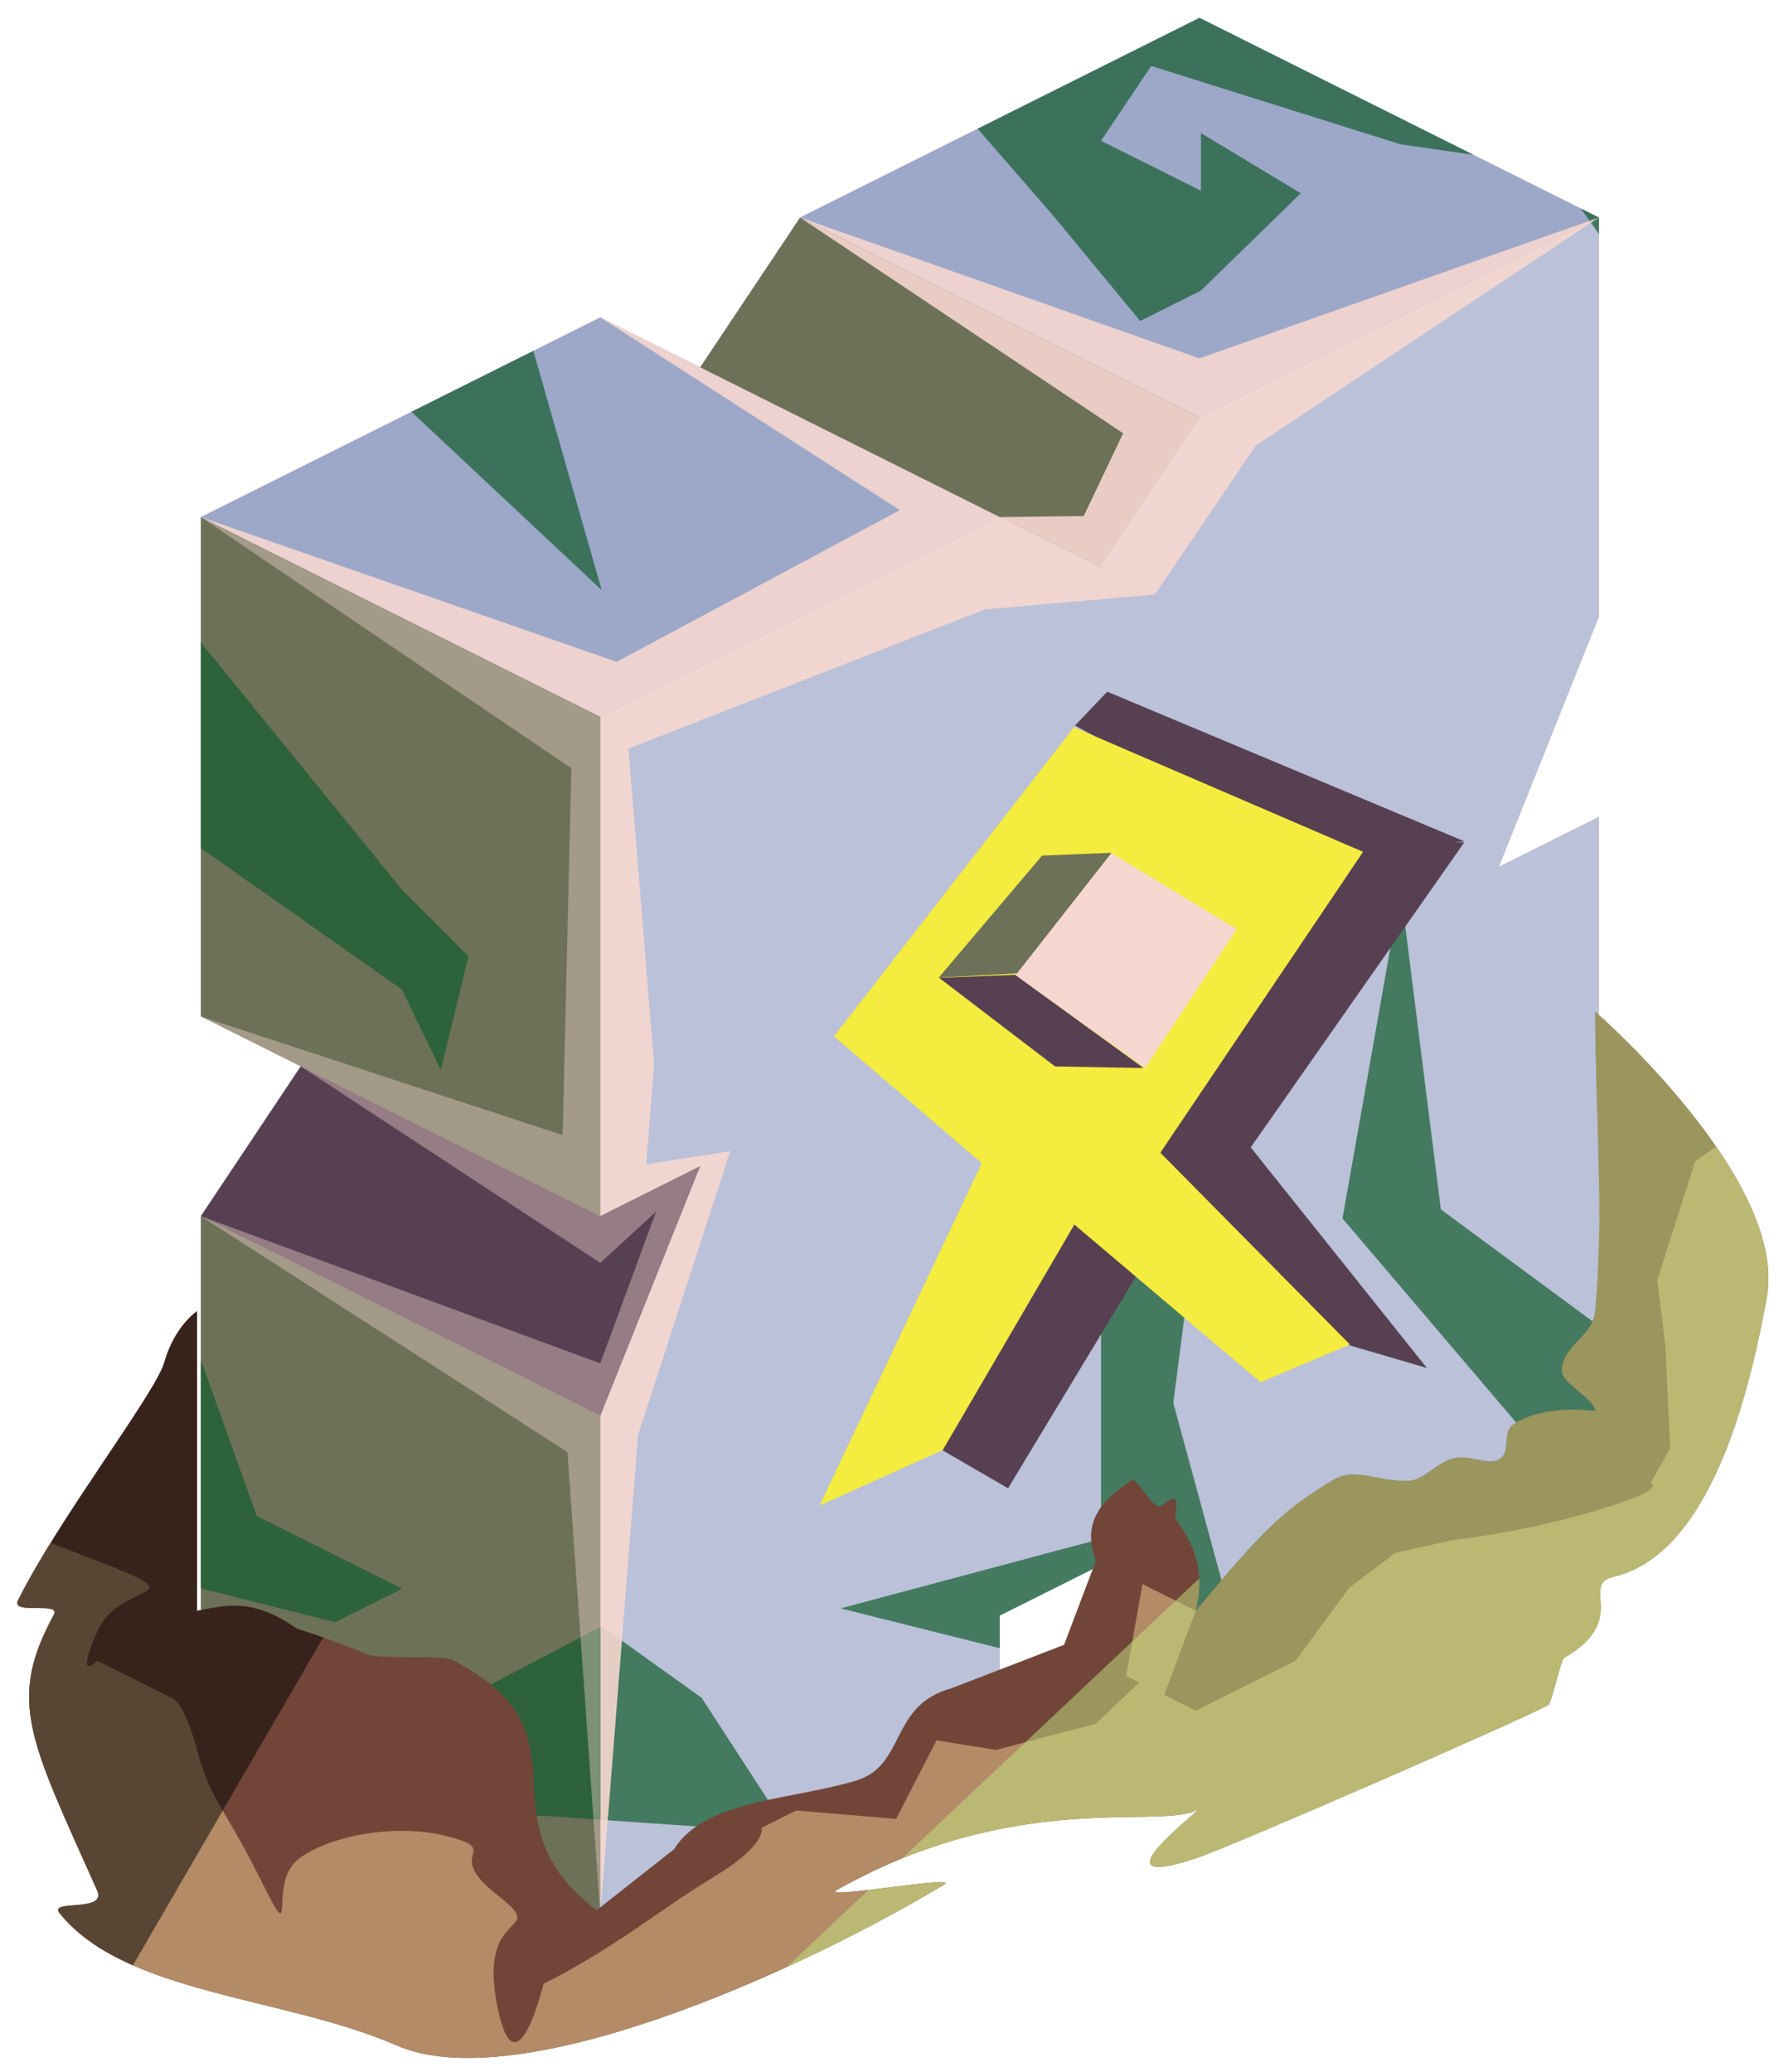 <?xml version="1.0" encoding="UTF-8" standalone="no"?><!DOCTYPE svg PUBLIC "-//W3C//DTD SVG 1.1//EN" "http://www.w3.org/Graphics/SVG/1.1/DTD/svg11.dtd"><svg width="100%" height="100%" viewBox="0 0 91 106" version="1.1" xmlns="http://www.w3.org/2000/svg" xmlns:xlink="http://www.w3.org/1999/xlink" xml:space="preserve" xmlns:serif="http://www.serif.com/" style="fill-rule:evenodd;clip-rule:evenodd;stroke-linejoin:round;stroke-miterlimit:1.414;"><g id="X_Runestone_grass_runes_1"><g id="F_Runestone_runes_1"><g><g><g><path d="M61.357,0.91l20.434,10.217l-20.434,10.217l-20.434,-10.217l20.434,-10.217Z" style="fill:#9da8c9;"/><clipPath id="_clip1"><path d="M61.357,0.91l20.434,10.217l-20.434,10.217l-20.434,-10.217l20.434,-10.217Z"/></clipPath><g clip-path="url(#_clip1)"><path d="M84.422,69.78l-10.719,-7.911l-2.055,-16.353l-2.977,16.814l10.72,12.6l-15.707,10.328l-3.668,-13.492l1.415,-10.925l-5.109,4.654l0,13.226l-13.317,3.559l10.939,2.739l-11.143,12.484l-6.913,-10.65l-5.108,-3.655l-18.08,9.472l15.264,0.231l12.413,0.867l-4.489,7.709l-30.651,0.962l-2.387,-27.633l7.496,6.469l6.792,1.713l3.425,-1.713l-7.428,-3.714l-4.457,-12.445l-0.848,-23.451l12.733,8.959l1.983,4.117l1.42,-5.818l-3.403,-3.407l-11.817,-14.526l4.26,-17.456l17.774,16.656l-5.109,-17.88l11.545,-5.772l8.889,-4.445l7.848,9.033l4.367,5.294l3.111,-1.555l5.109,-4.978l-5.109,-3.079l0,2.948l-5.109,-2.554l2.564,-3.827l12.762,4.011l7.677,1.1l7.649,10.829l-1.661,12.599l1.661,31.482l7.734,-67.653l-72.439,-2.166l-40.256,53.098l18.116,65.252l76.628,-0.637l7.665,-41.51" style="fill:#135c2e;fill-opacity:0.7;"/><path d="M81.791,11.127l-20.434,7.207l-20.434,-7.207l16.528,11.038l-2.016,4.234l-4.295,0.054l-20.434,-10.217l15.326,9.86l-14.488,7.762l-21.272,-7.405l18.954,12.849l-0.446,18.765l-18.508,-6.071l5.108,2.554l15.326,10.054l2.854,-2.621l-2.854,7.762l-20.434,-7.532l18.752,12.069l1.682,23.69l1.936,-24.575l4.713,-14.509l-4.299,0.676l0.404,-5.141l-1.311,-16.129l18.225,-7.116l8.697,-0.76l5.175,-7.629l17.545,-11.662Z" style="fill:#f6d7d0;fill-opacity:0.9;"/></g><path d="M30.706,16.236l-20.434,10.217l20.434,10.217l20.434,-10.217l-20.434,-10.217" style="fill:#9da8c9;"/><clipPath id="_clip2"><path d="M30.706,16.236l-20.434,10.217l20.434,10.217l20.434,-10.217l-20.434,-10.217"/></clipPath><g clip-path="url(#_clip2)"><path d="M84.422,69.78l-10.719,-7.911l-2.055,-16.353l-2.977,16.814l10.72,12.6l-15.707,10.328l-3.668,-13.492l1.415,-10.925l-5.109,4.654l0,13.226l-13.317,3.559l10.939,2.739l-11.143,12.484l-6.913,-10.65l-5.108,-3.655l-18.08,9.472l15.264,0.231l12.413,0.867l-4.489,7.709l-30.651,0.962l-2.387,-27.633l7.496,6.469l6.792,1.713l3.425,-1.713l-7.428,-3.714l-4.457,-12.445l-0.848,-23.451l12.733,8.959l1.983,4.117l1.42,-5.818l-3.403,-3.407l-11.817,-14.526l4.26,-17.456l17.774,16.656l-5.109,-17.88l11.545,-5.772l8.889,-4.445l7.848,9.033l4.367,5.294l3.111,-1.555l5.109,-4.978l-5.109,-3.079l0,2.948l-5.109,-2.554l2.564,-3.827l12.762,4.011l7.677,1.1l7.649,10.829l-1.661,12.599l1.661,31.482l7.734,-67.653l-72.439,-2.166l-40.256,53.098l18.116,65.252l76.628,-0.637l7.665,-41.51" style="fill:#135c2e;fill-opacity:0.7;"/><path d="M81.791,11.127l-20.434,7.207l-20.434,-7.207l16.528,11.038l-2.016,4.234l-4.295,0.054l-20.434,-10.217l15.326,9.86l-14.488,7.762l-21.272,-7.405l18.954,12.849l-0.446,18.765l-18.508,-6.071l5.108,2.554l15.326,10.054l2.854,-2.621l-2.854,7.762l-20.434,-7.532l18.752,12.069l1.682,23.69l1.936,-24.575l4.713,-14.509l-4.299,0.676l0.404,-5.141l-1.311,-16.129l18.225,-7.116l8.697,-0.76l5.175,-7.629l17.545,-11.662Z" style="fill:#f6d7d0;fill-opacity:0.9;"/></g><path d="M40.923,11.127l-5.109,7.663l20.435,10.217l5.108,-7.663l-20.434,-10.217Z" style="fill:#6c7157;"/><clipPath id="_clip3"><path d="M40.923,11.127l-5.109,7.663l20.435,10.217l5.108,-7.663l-20.434,-10.217Z"/></clipPath><g clip-path="url(#_clip3)"><path d="M84.422,69.78l-10.719,-7.911l-2.055,-16.353l-2.977,16.814l10.72,12.6l-15.707,10.328l-3.668,-13.492l1.415,-10.925l-5.109,4.654l0,13.226l-13.317,3.559l10.939,2.739l-11.143,12.484l-6.913,-10.65l-5.108,-3.655l-18.08,9.472l15.264,0.231l12.413,0.867l-4.489,7.709l-30.651,0.962l-2.387,-27.633l7.496,6.469l6.792,1.713l3.425,-1.713l-7.428,-3.714l-4.457,-12.445l-0.848,-23.451l12.733,8.959l1.983,4.117l1.42,-5.818l-3.403,-3.407l-11.817,-14.526l4.26,-17.456l17.774,16.656l-5.109,-17.88l11.545,-5.772l8.889,-4.445l7.848,9.033l4.367,5.294l3.111,-1.555l5.109,-4.978l-5.109,-3.079l0,2.948l-5.109,-2.554l2.564,-3.827l12.762,4.011l7.677,1.1l7.649,10.829l-1.661,12.599l1.661,31.482l7.734,-67.653l-72.439,-2.166l-40.256,53.098l18.116,65.252l76.628,-0.637l7.665,-41.51" style="fill:#135c2e;fill-opacity:0.7;"/><path d="M81.791,11.127l-20.434,7.207l-20.434,-7.207l16.528,11.038l-2.016,4.234l-4.295,0.054l-20.434,-10.217l15.326,9.86l-14.488,7.762l-21.272,-7.405l18.954,12.849l-0.446,18.765l-18.508,-6.071l5.108,2.554l15.326,10.054l2.854,-2.621l-2.854,7.762l-20.434,-7.532l18.752,12.069l1.682,23.69l1.936,-24.575l4.713,-14.509l-4.299,0.676l0.404,-5.141l-1.311,-16.129l18.225,-7.116l8.697,-0.76l5.175,-7.629l17.545,-11.662Z" style="fill:#f6d7d0;fill-opacity:0.9;"/></g><path d="M81.791,11.127l-20.434,10.217l-5.108,7.663l-5.109,-2.554l-20.434,10.217l0,25.543l5.108,-2.555l-5.108,12.772l0,25.542l20.434,-10.217l0,-5.108l5.109,-2.554l5.108,2.554l20.434,-10.217l0,-30.651l-5.108,2.554l5.108,-12.772l0,-20.434" style="fill:#bac1d8;"/><clipPath id="_clip4"><path d="M81.791,11.127l-20.434,10.217l-5.108,7.663l-5.109,-2.554l-20.434,10.217l0,25.543l5.108,-2.555l-5.108,12.772l0,25.542l20.434,-10.217l0,-5.108l5.109,-2.554l5.108,2.554l20.434,-10.217l0,-30.651l-5.108,2.554l5.108,-12.772l0,-20.434"/></clipPath><g clip-path="url(#_clip4)"><path d="M84.422,69.78l-10.719,-7.911l-2.055,-16.353l-2.977,16.814l10.72,12.6l-15.707,10.328l-3.668,-13.492l1.415,-10.925l-5.109,4.654l0,13.226l-13.317,3.559l10.939,2.739l-11.143,12.484l-6.913,-10.65l-5.108,-3.655l-18.08,9.472l15.264,0.231l12.413,0.867l-4.489,7.709l-30.651,0.962l-2.387,-27.633l7.496,6.469l6.792,1.713l3.425,-1.713l-7.428,-3.714l-4.457,-12.445l-0.848,-23.451l12.733,8.959l1.983,4.117l1.42,-5.818l-3.403,-3.407l-11.817,-14.526l4.26,-17.456l17.774,16.656l-5.109,-17.88l11.545,-5.772l8.889,-4.445l7.848,9.033l4.367,5.294l3.111,-1.555l5.109,-4.978l-5.109,-3.079l0,2.948l-5.109,-2.554l2.564,-3.827l12.762,4.011l7.677,1.1l7.649,10.829l-1.661,12.599l1.661,31.482l7.734,-67.653l-72.439,-2.166l-40.256,53.098l18.116,65.252l76.628,-0.637l7.665,-41.51" style="fill:#135c2e;fill-opacity:0.7;"/><path d="M81.791,11.127l-20.434,7.207l-20.434,-7.207l16.528,11.038l-2.016,4.234l-4.295,0.054l-20.434,-10.217l15.326,9.86l-14.488,7.762l-21.272,-7.405l18.954,12.849l-0.446,18.765l-18.508,-6.071l5.108,2.554l15.326,10.054l2.854,-2.621l-2.854,7.762l-20.434,-7.532l18.752,12.069l1.682,23.69l1.936,-24.575l4.713,-14.509l-4.299,0.676l0.404,-5.141l-1.311,-16.129l18.225,-7.116l8.697,-0.76l5.175,-7.629l17.545,-11.662Z" style="fill:#f6d7d0;fill-opacity:0.9;"/></g><path d="M10.272,26.453l20.434,10.217l0,25.543l-20.434,-10.217l0,-25.543Z" style="fill:#6c7157;"/><clipPath id="_clip5"><path d="M10.272,26.453l20.434,10.217l0,25.543l-20.434,-10.217l0,-25.543Z"/></clipPath><g clip-path="url(#_clip5)"><path d="M84.422,69.78l-10.719,-7.911l-2.055,-16.353l-2.977,16.814l10.72,12.6l-15.707,10.328l-3.668,-13.492l1.415,-10.925l-5.109,4.654l0,13.226l-13.317,3.559l10.939,2.739l-11.143,12.484l-6.913,-10.65l-5.108,-3.655l-18.08,9.472l15.264,0.231l12.413,0.867l-4.489,7.709l-30.651,0.962l-2.387,-27.633l7.496,6.469l6.792,1.713l3.425,-1.713l-7.428,-3.714l-4.457,-12.445l-0.848,-23.451l12.733,8.959l1.983,4.117l1.42,-5.818l-3.403,-3.407l-11.817,-14.526l4.26,-17.456l17.774,16.656l-5.109,-17.88l11.545,-5.772l8.889,-4.445l7.848,9.033l4.367,5.294l3.111,-1.555l5.109,-4.978l-5.109,-3.079l0,2.948l-5.109,-2.554l2.564,-3.827l12.762,4.011l7.677,1.1l7.649,10.829l-1.661,12.599l1.661,31.482l7.734,-67.653l-72.439,-2.166l-40.256,53.098l18.116,65.252l76.628,-0.637l7.665,-41.51" style="fill:#135c2e;fill-opacity:0.7;"/><path d="M81.791,11.127l-20.434,7.207l-20.434,-7.207l16.528,11.038l-2.016,4.234l-4.295,0.054l-20.434,-10.217l15.326,9.86l-14.488,7.762l-21.272,-7.405l18.954,12.849l-0.446,18.765l-18.508,-6.071l5.108,2.554l15.326,10.054l2.854,-2.621l-2.854,7.762l-20.434,-7.532l18.752,12.069l1.682,23.69l1.936,-24.575l4.713,-14.509l-4.299,0.676l0.404,-5.141l-1.311,-16.129l18.225,-7.116l8.697,-0.76l5.175,-7.629l17.545,-11.662Z" style="fill:#f6d7d0;fill-opacity:0.4;"/></g><path d="M30.706,97.972l-20.434,-10.217l0,-25.542l20.434,10.217l0,25.542" style="fill:#6c7157;"/><clipPath id="_clip6"><path d="M30.706,97.972l-20.434,-10.217l0,-25.542l20.434,10.217l0,25.542"/></clipPath><g clip-path="url(#_clip6)"><path d="M84.422,69.78l-10.719,-7.911l-2.055,-16.353l-2.977,16.814l10.72,12.6l-15.707,10.328l-3.668,-13.492l1.415,-10.925l-5.109,4.654l0,13.226l-13.317,3.559l10.939,2.739l-11.143,12.484l-6.913,-10.65l-5.108,-3.655l-18.08,9.472l15.264,0.231l12.413,0.867l-4.489,7.709l-30.651,0.962l-2.387,-27.633l7.496,6.469l6.792,1.713l3.425,-1.713l-7.428,-3.714l-4.457,-12.445l-0.848,-23.451l12.733,8.959l1.983,4.117l1.42,-5.818l-3.403,-3.407l-11.817,-14.526l4.26,-17.456l17.774,16.656l-5.109,-17.88l11.545,-5.772l8.889,-4.445l7.848,9.033l4.367,5.294l3.111,-1.555l5.109,-4.978l-5.109,-3.079l0,2.948l-5.109,-2.554l2.564,-3.827l12.762,4.011l7.677,1.1l7.649,10.829l-1.661,12.599l1.661,31.482l7.734,-67.653l-72.439,-2.166l-40.256,53.098l18.116,65.252l76.628,-0.637l7.665,-41.51" style="fill:#135c2e;fill-opacity:0.7;"/><path d="M81.791,11.127l-20.434,7.207l-20.434,-7.207l16.528,11.038l-2.016,4.234l-4.295,0.054l-20.434,-10.217l15.326,9.86l-14.488,7.762l-21.272,-7.405l18.954,12.849l-0.446,18.765l-18.508,-6.071l5.108,2.554l15.326,10.054l2.854,-2.621l-2.854,7.762l-20.434,-7.532l18.752,12.069l1.682,23.69l1.936,-24.575l4.713,-14.509l-4.299,0.676l0.404,-5.141l-1.311,-16.129l18.225,-7.116l8.697,-0.76l5.175,-7.629l17.545,-11.662Z" style="fill:#f6d7d0;fill-opacity:0.4;"/></g><path d="M10.272,51.996l5.108,2.554l-5.108,7.663l20.434,10.217l5.108,-12.772l-5.108,2.555l-20.434,-10.217Z" style="fill:#574052;"/><clipPath id="_clip7"><path d="M10.272,51.996l5.108,2.554l-5.108,7.663l20.434,10.217l5.108,-12.772l-5.108,2.555l-20.434,-10.217Z"/></clipPath><g clip-path="url(#_clip7)"><path d="M81.791,11.127l-20.434,7.207l-20.434,-7.207l16.528,11.038l-2.016,4.234l-4.295,0.054l-20.434,-10.217l15.326,9.86l-14.488,7.762l-21.272,-7.405l18.954,12.849l-0.446,18.765l-18.508,-6.071l5.108,2.554l15.326,10.054l2.854,-2.621l-2.854,7.762l-20.434,-7.532l18.752,12.069l1.682,23.69l1.936,-24.575l4.713,-14.509l-4.299,0.676l0.404,-5.141l-1.311,-16.129l18.225,-7.116l8.697,-0.76l5.175,-7.629l17.545,-11.662Z" style="fill:#f6d7d0;fill-opacity:0.4;"/></g></g></g></g></g><g><path d="M63.041,57.524l9.948,12.458l-4.348,-1.274l-12.119,-9.902l6.519,-1.282Z" style="fill:#574052;"/><path d="M54.953,59.165l13.868,-15.941l6.083,-0.138l-10.989,15.699l-8.962,0.38Z" style="fill:#574052;"/><path d="M54.988,37.117l1.65,-1.732l18.273,7.657l-7.559,0.788l-12.364,-6.713Z" style="fill:#574052;"/><path d="M58.181,65.179l-3.645,-2.965l-8.162,10.911l5.19,3.011l6.617,-10.957Z" style="fill:#574052;"/><path d="M41.936,77.044l6.159,-2.81l3.312,1.937l-4.812,2.65l-4.659,-1.777Z" style="fill:none;"/><path d="M64.478,70.722l4.002,1.649l4.535,-2.321l-4.159,-1.166l-4.378,1.838Z" style="fill:none;"/><path d="M54.956,62.646l9.524,8.067l4.57,-1.934l-9.696,-9.81l10.371,-15.392l-14.789,-6.374l-12.277,15.811l7.562,6.49l-8.294,17.514l6.297,-2.837l6.732,-11.535Z" style="fill:#f4ec3e;"/><g><path d="M56.84,43.636l6.423,3.896l-4.689,7.106l-6.669,-4.761l4.935,-6.241Z" style="fill:#f6d7d0;"/><path d="M56.858,43.626l-3.553,0.145l-5.289,6.241l4.006,-0.218l4.836,-6.168Z" style="fill:#6c7157;"/><path d="M48.039,50.023l3.881,-0.156l6.576,4.768l-4.524,-0.078l-5.933,-4.534Z" style="fill:#574052;"/></g></g><path d="M81.598,51.75c0,0 9.856,8.577 8.777,14.605c-1.079,6.029 -3.229,13.233 -7.853,14.309c-1.72,0.4 0.847,2.21 -2.513,4.143c-0.176,0.101 -0.634,2.32 -0.822,2.422c-1.408,0.769 -16.227,7.244 -18.023,7.837c-5.677,1.875 0.863,-2.886 0,-2.448c-1.868,0.949 -9.278,-1.076 -18.369,4.076c-0.899,0.51 6.363,-0.801 5.509,-0.289c-7.774,4.667 -21.895,10.899 -28.008,8.235c-5.758,-2.51 -13.905,-2.61 -17.244,-6.763c-0.596,-0.741 2.436,-0.007 1.918,-1.167c-3.422,-7.662 -4.631,-9.678 -2.212,-14.113c0.371,-0.68 -2.212,0.031 -1.838,-0.725c2.07,-4.178 7.028,-10.585 7.483,-12.178c0.538,-1.882 1.676,-2.618 1.676,-2.618l0,15.325c1.438,-0.258 2.786,-0.71 5.108,0.915c1.38,0.442 2.569,0.879 3.599,1.313c0.67,0.281 3.818,0.011 4.361,0.29c7.442,3.83 1.155,8.023 7.366,12.808l3.965,-3.126c1.597,-2.547 5.901,-2.495 9.298,-3.506c2.588,-0.77 1.704,-3.863 4.891,-4.725l5.764,-2.227l1.624,-4.296c-0.488,-1.368 -0.423,-2.744 1.911,-4.154c0.586,0.424 1.04,1.66 1.515,1.284c1.151,-0.91 0.485,0.521 0.685,0.784c1.154,1.507 1.415,3.057 0.998,4.64c3.435,-4.107 4.415,-5.117 7.045,-6.695c1.078,-0.647 2.155,0.062 3.775,0.057c0.822,-0.002 1.431,-0.893 2.328,-1.147c0.698,-0.198 1.723,0.251 2.178,0.122c0.902,-0.255 0.306,-1.397 0.876,-1.83c1.052,-0.799 3.031,-0.905 4.232,-0.724c0.004,-0.566 -1.712,-1.456 -1.709,-2.023c0.008,-1.368 1.578,-1.739 1.709,-3.085c0.467,-4.783 0.007,-10.452 0,-15.326Z" style="fill:#714639;"/><clipPath id="_clip8"><path d="M81.598,51.75c0,0 9.856,8.577 8.777,14.605c-1.079,6.029 -3.229,13.233 -7.853,14.309c-1.72,0.4 0.847,2.21 -2.513,4.143c-0.176,0.101 -0.634,2.32 -0.822,2.422c-1.408,0.769 -16.227,7.244 -18.023,7.837c-5.677,1.875 0.863,-2.886 0,-2.448c-1.868,0.949 -9.278,-1.076 -18.369,4.076c-0.899,0.51 6.363,-0.801 5.509,-0.289c-7.774,4.667 -21.895,10.899 -28.008,8.235c-5.758,-2.51 -13.905,-2.61 -17.244,-6.763c-0.596,-0.741 2.436,-0.007 1.918,-1.167c-3.422,-7.662 -4.631,-9.678 -2.212,-14.113c0.371,-0.68 -2.212,0.031 -1.838,-0.725c2.07,-4.178 7.028,-10.585 7.483,-12.178c0.538,-1.882 1.676,-2.618 1.676,-2.618l0,15.325c1.438,-0.258 2.786,-0.71 5.108,0.915c1.38,0.442 2.569,0.879 3.599,1.313c0.67,0.281 3.818,0.011 4.361,0.29c7.442,3.83 1.155,8.023 7.366,12.808l3.965,-3.126c1.597,-2.547 5.901,-2.495 9.298,-3.506c2.588,-0.77 1.704,-3.863 4.891,-4.725l5.764,-2.227l1.624,-4.296c-0.488,-1.368 -0.423,-2.744 1.911,-4.154c0.586,0.424 1.04,1.66 1.515,1.284c1.151,-0.91 0.485,0.521 0.685,0.784c1.154,1.507 1.415,3.057 0.998,4.64c3.435,-4.107 4.415,-5.117 7.045,-6.695c1.078,-0.647 2.155,0.062 3.775,0.057c0.822,-0.002 1.431,-0.893 2.328,-1.147c0.698,-0.198 1.723,0.251 2.178,0.122c0.902,-0.255 0.306,-1.397 0.876,-1.83c1.052,-0.799 3.031,-0.905 4.232,-0.724c0.004,-0.566 -1.712,-1.456 -1.709,-2.023c0.008,-1.368 1.578,-1.739 1.709,-3.085c0.467,-4.783 0.007,-10.452 0,-15.326Z"/></clipPath><g clip-path="url(#_clip8)"><path d="M84.661,46.195l19.321,40.312l-81.441,30.799l53.134,-50.061l3.663,-22.266l5.323,1.216Z" style="fill:#c4e783;fill-opacity:0.5;"/><path d="M91.815,56.858c0.018,-1.107 -5.108,2.555 -5.108,2.555l-1.934,6.075l0.416,3.383l0.241,5.229l-1.006,1.779c0,0 1.052,0.274 -2.826,1.414c-3.878,1.139 -7.244,1.486 -7.244,1.486l-2.973,0.661l-2.363,1.78l-2.746,3.735l-5.108,2.555l-1.609,-0.805l1.609,-4.304l-2.724,-1.362l-0.834,4.692l0.672,0.336l-2.223,2.11l-5.108,1.344l-3.042,-0.491l-2.067,4.019l-5.108,-0.431l-1.763,0.881c0,0 0.222,0.841 -2.102,2.295c-2.323,1.455 -1.595,1.007 -4.395,2.911c-2.801,1.904 -4.665,2.777 -4.665,2.777c0,0 -1.458,6.016 -2.401,0.976c-0.943,-5.041 2.791,-3.361 0,-5.545c-2.791,-2.184 0.323,-2.195 -2.41,-2.946c-2.733,-0.75 -6.328,-0.031 -7.807,1.205c-1.478,1.237 0.073,4.843 -1.879,0.94c-1.952,-3.903 -2.491,-3.903 -3.229,-6.591c-0.739,-2.688 -1.332,-2.677 -1.332,-2.677l-1.21,-0.605l-2.567,-1.284c0,0 -1.178,1.206 0,-1.483c1.178,-2.688 5.375,-1.538 0,-3.625c-5.374,-2.087 -6.549,-2.589 -9.07,-0.574c-2.521,2.015 -4.287,-5.036 -3.404,9.662c0.883,14.699 -12.459,17.358 5.805,23.337c18.264,5.978 13.398,8.655 32.212,5.889c18.814,-2.767 20.479,-2.431 30.651,-7.807c10.172,-5.376 11.475,1.089 21.912,-11.888c10.437,-12.977 10.37,-9.812 13.848,-18.619c3.477,-8.807 7.915,-10.991 5.108,-14.184c-2.807,-3.192 -10.235,-7.697 -10.217,-8.805Z" style="fill:#b38b66;"/><clipPath id="_clip9"><path d="M91.815,56.858c0.018,-1.107 -5.108,2.555 -5.108,2.555l-1.934,6.075l0.416,3.383l0.241,5.229l-1.006,1.779c0,0 1.052,0.274 -2.826,1.414c-3.878,1.139 -7.244,1.486 -7.244,1.486l-2.973,0.661l-2.363,1.78l-2.746,3.735l-5.108,2.555l-1.609,-0.805l1.609,-4.304l-2.724,-1.362l-0.834,4.692l0.672,0.336l-2.223,2.11l-5.108,1.344l-3.042,-0.491l-2.067,4.019l-5.108,-0.431l-1.763,0.881c0,0 0.222,0.841 -2.102,2.295c-2.323,1.455 -1.595,1.007 -4.395,2.911c-2.801,1.904 -4.665,2.777 -4.665,2.777c0,0 -1.458,6.016 -2.401,0.976c-0.943,-5.041 2.791,-3.361 0,-5.545c-2.791,-2.184 0.323,-2.195 -2.41,-2.946c-2.733,-0.75 -6.328,-0.031 -7.807,1.205c-1.478,1.237 0.073,4.843 -1.879,0.94c-1.952,-3.903 -2.491,-3.903 -3.229,-6.591c-0.739,-2.688 -1.332,-2.677 -1.332,-2.677l-1.21,-0.605l-2.567,-1.284c0,0 -1.178,1.206 0,-1.483c1.178,-2.688 5.375,-1.538 0,-3.625c-5.374,-2.087 -6.549,-2.589 -9.07,-0.574c-2.521,2.015 -4.287,-5.036 -3.404,9.662c0.883,14.699 -12.459,17.358 5.805,23.337c18.264,5.978 13.398,8.655 32.212,5.889c18.814,-2.767 20.479,-2.431 30.651,-7.807c10.172,-5.376 11.475,1.089 21.912,-11.888c10.437,-12.977 10.37,-9.812 13.848,-18.619c3.477,-8.807 7.915,-10.991 5.108,-14.184c-2.807,-3.192 -10.235,-7.697 -10.217,-8.805Z"/></clipPath><g clip-path="url(#_clip9)"><path d="M84.661,46.195l19.321,40.312l-81.441,30.799l53.134,-50.061l3.663,-22.266l5.323,1.216Z" style="fill:#c4e783;fill-opacity:0.5;"/></g><path d="M21.181,75.758l-19.492,33.588l-12.859,-32.779c0,0 18.886,-21.303 20.434,-19.585c1.548,1.718 11.917,18.776 11.917,18.776Z" style="fill-opacity:0.5;"/></g></g></svg>